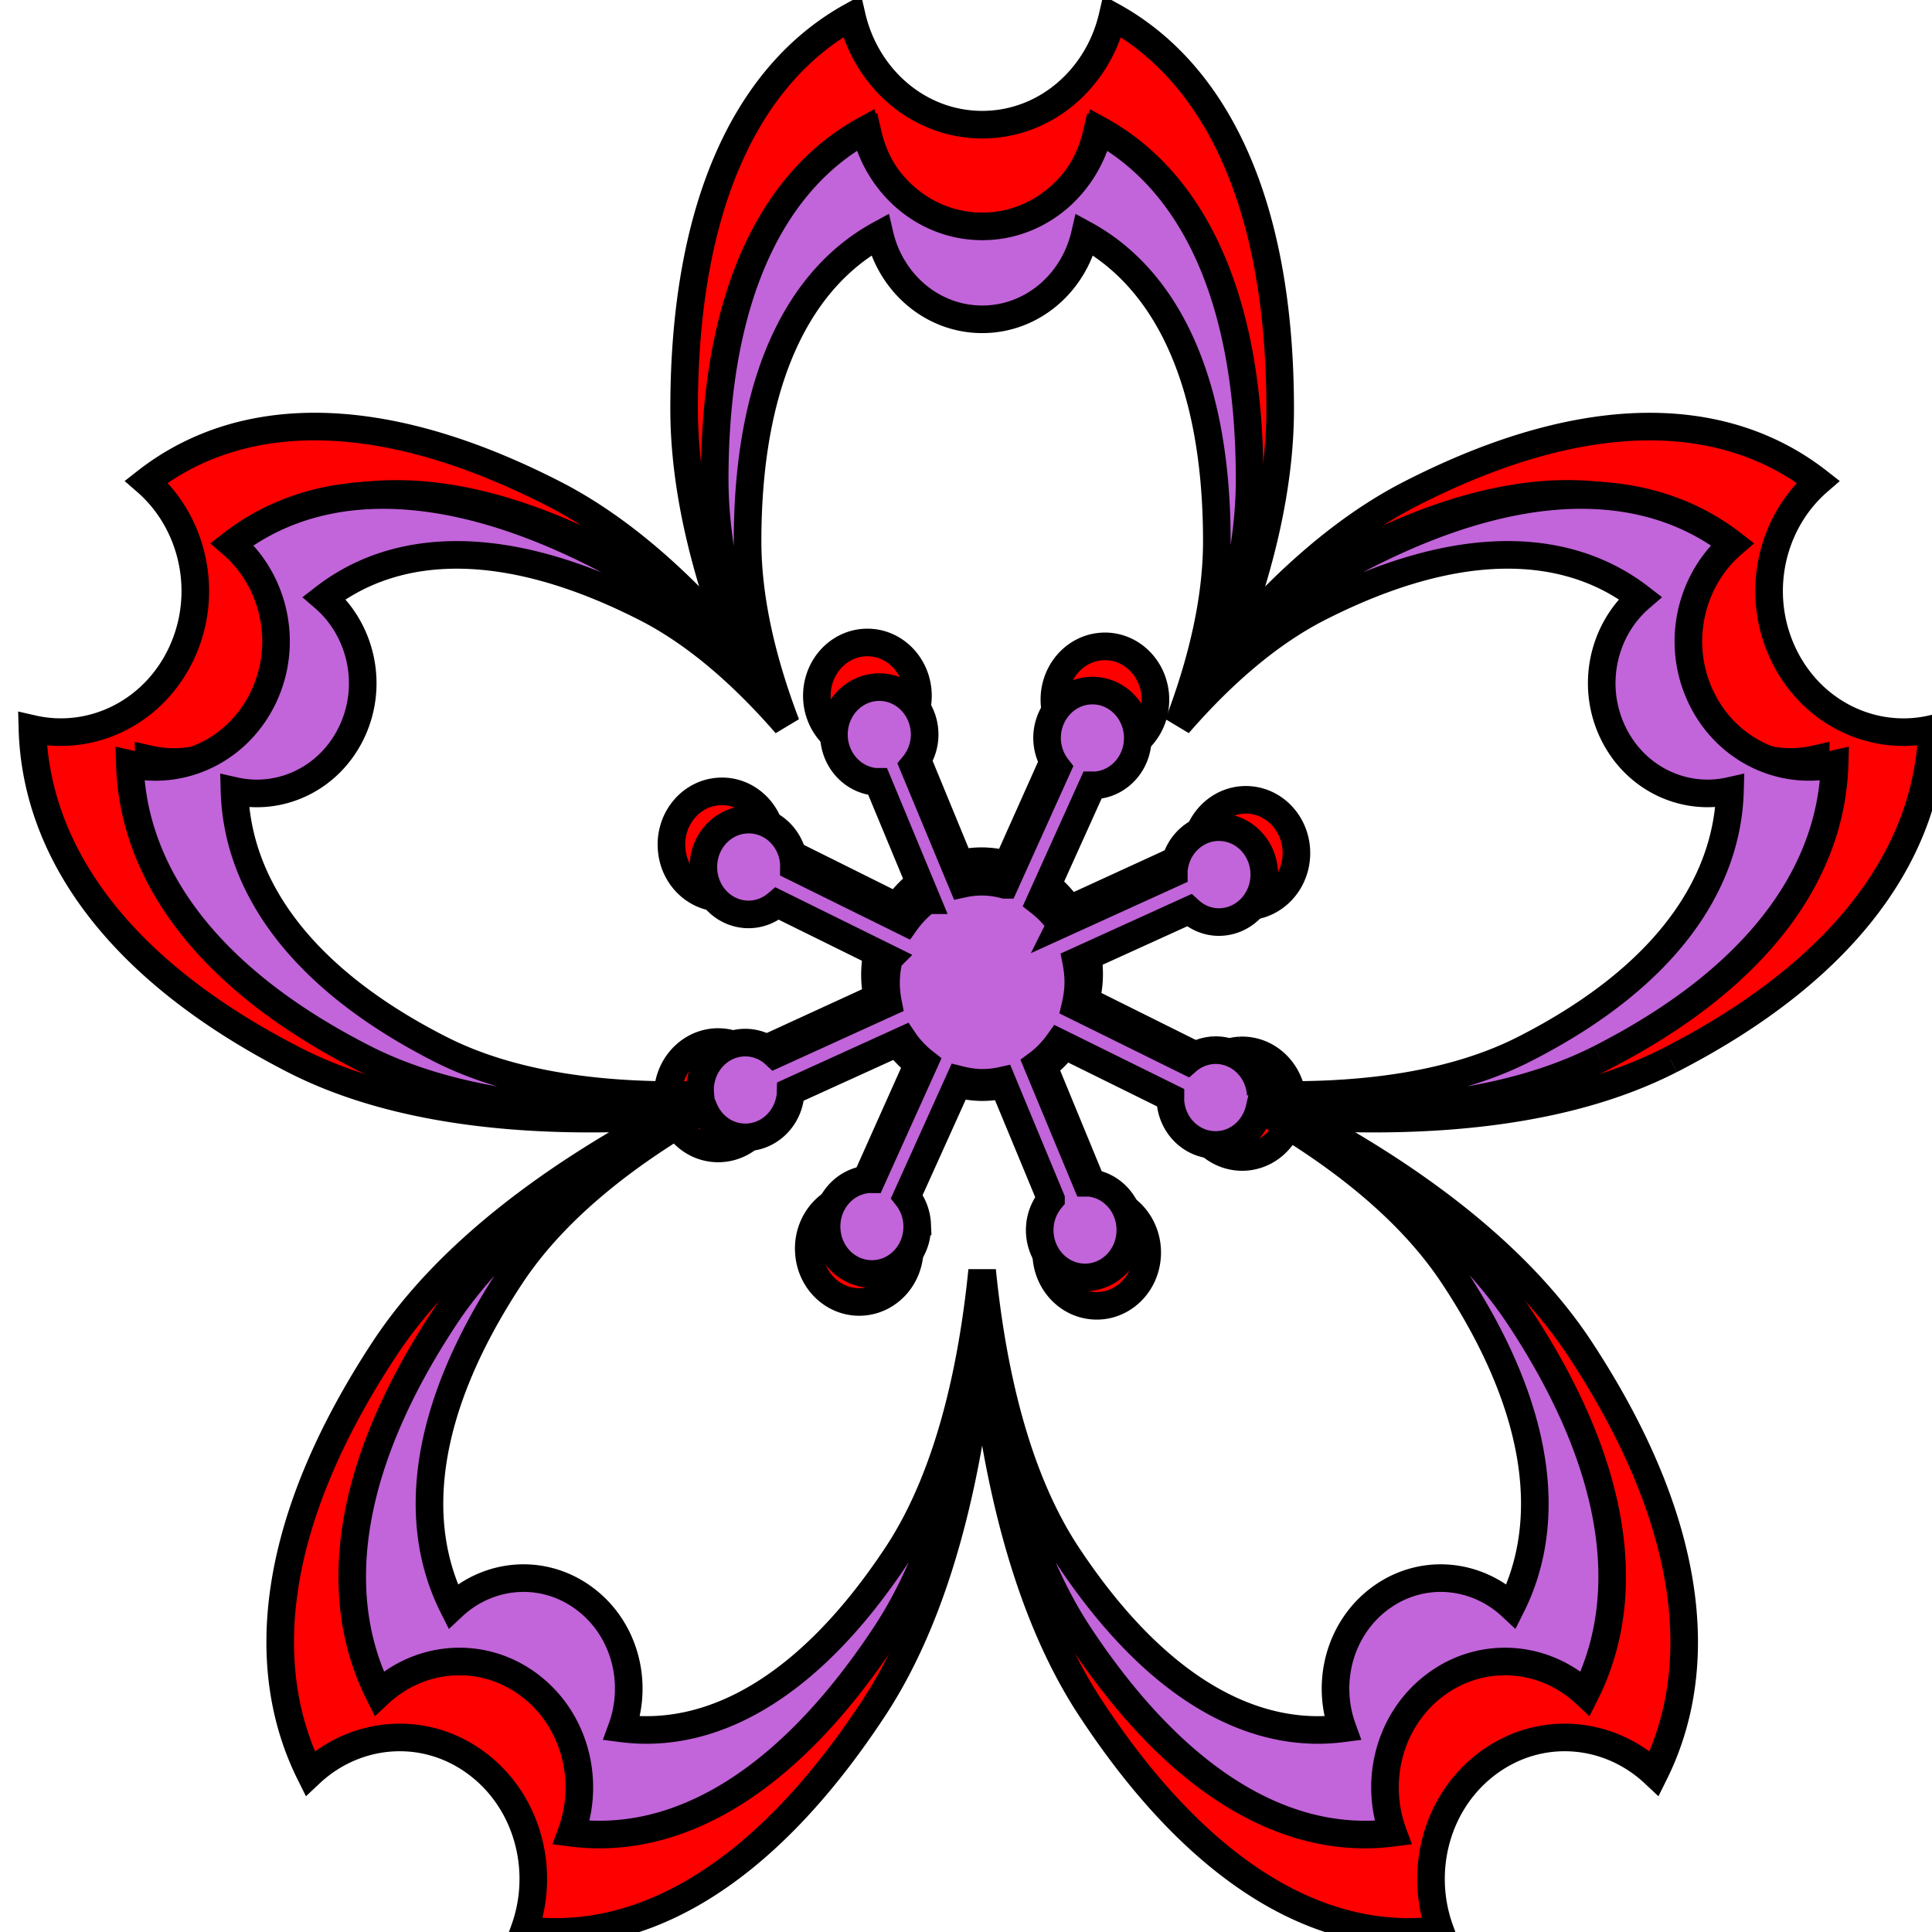 <svg width="70" height="70" viewBox="0 0 70 70" xmlns="http://www.w3.org/2000/svg">
  <g>
    <title>Layer 1</title>
    <path stroke="null" id="inner" fill="#FF0000" d="m60.53,38.398c6.586,-3.378 9.351,-7.722 9.47,-11.987c-2.144,0.491 -4.409,-0.59 -5.413,-2.764c-1.004,-2.178 -0.409,-4.723 1.286,-6.197c-3.255,-2.54 -8.199,-2.927 -14.789,0.453c-2.372,1.217 -4.547,3.174 -6.474,5.408c1.059,-2.798 1.773,-5.713 1.773,-8.49c0,-7.728 -2.491,-12.251 -6.074,-14.228c-0.521,2.249 -2.429,3.924 -4.721,3.924c-2.294,0 -4.205,-1.677 -4.725,-3.929c-3.585,1.979 -6.076,6.499 -6.076,14.232c0,2.776 0.715,5.691 1.772,8.489c-1.925,-2.234 -4.1,-4.19 -6.471,-5.407c-6.589,-3.38 -11.534,-2.994 -14.787,-0.453c1.694,1.474 2.29,4.02 1.286,6.197c-1.007,2.175 -3.27,3.254 -5.412,2.764c0.119,4.267 2.884,8.609 9.468,11.987c3.893,1.997 8.944,2.328 13.483,2.046c-3.903,2.077 -7.871,4.883 -10.218,8.461c-4.17,6.357 -4.557,11.572 -2.675,15.353c1.64,-1.542 4.116,-1.775 6.001,-0.397c1.885,1.378 2.55,3.902 1.765,6.063c4.012,0.525 8.502,-1.697 12.669,-8.051c2.368,-3.611 3.458,-8.575 3.917,-13.198c0.46,4.623 1.55,9.587 3.917,13.198c4.167,6.354 8.657,8.576 12.669,8.051c-0.785,-2.161 -0.119,-4.685 1.768,-6.063s4.36,-1.145 6.001,0.397c1.882,-3.782 1.495,-8.996 -2.675,-15.353c-2.348,-3.579 -6.316,-6.386 -10.219,-8.461c4.538,0.281 9.589,-0.05 13.481,-2.045m-5.926,8.836c3.658,5.576 3.999,10.15 2.348,13.469c-1.441,-1.355 -3.611,-1.558 -5.265,-0.349s-2.238,3.424 -1.551,5.32c-3.519,0.46 -7.458,-1.49 -11.113,-7.063c-2.078,-3.169 -3.035,-7.524 -3.437,-11.58c-0.404,4.056 -1.36,8.412 -3.437,11.58c-3.657,5.573 -7.595,7.524 -11.114,7.063c0.688,-1.896 0.106,-4.112 -1.551,-5.32c-1.653,-1.209 -3.824,-1.005 -5.263,0.349c-1.651,-3.318 -1.311,-7.892 2.346,-13.469c1.824,-2.782 4.764,-5.029 7.793,-6.772c0.264,0.626 0.829,1.086 1.522,1.142c1.008,0.083 1.888,-0.709 1.97,-1.772c0.002,-0.03 -0.003,-0.059 -0.002,-0.089l4.565,-2.095c0.233,0.349 0.521,0.651 0.843,0.907l-2.129,4.762c-0.026,0 -0.054,-0.006 -0.08,-0.005c-1.011,0.051 -1.791,0.953 -1.741,2.019c0.045,1.067 0.9,1.889 1.913,1.839c1.011,-0.051 1.791,-0.953 1.741,-2.019a1.95,1.967 0 0 0 -0.418,-1.131l2.128,-4.756c0.295,0.074 0.598,0.125 0.913,0.125c0.273,0 0.539,-0.03 0.796,-0.088l1.983,4.817a1.95,1.967 0 0 0 -0.449,1.114c-0.08,1.063 0.674,1.992 1.683,2.074c1.008,0.083 1.888,-0.71 1.965,-1.775c0.078,-1.064 -0.672,-1.992 -1.68,-2.074c-0.028,-0.002 -0.055,0.002 -0.083,0.002l-1.987,-4.823c0.332,-0.246 0.618,-0.551 0.861,-0.892l4.514,2.248c0,0.029 -0.006,0.057 -0.005,0.084c0.045,1.068 0.9,1.889 1.911,1.842c0.834,-0.043 1.499,-0.664 1.685,-1.474c3.04,1.748 5.992,3.999 7.822,6.79m-7.768,-7.372c-0.067,-1.047 -0.91,-1.851 -1.908,-1.802a1.785,1.8 0 0 0 -1.069,0.44l-4.51,-2.245c0.072,-0.31 0.119,-0.627 0.119,-0.959c0,-0.289 -0.03,-0.57 -0.084,-0.843l4.563,-2.093c0.287,0.265 0.648,0.443 1.058,0.477c1.008,0.08 1.888,-0.713 1.967,-1.777c0.08,-1.063 -0.674,-1.992 -1.683,-2.075c-1.008,-0.084 -1.888,0.711 -1.965,1.776c-0.002,0.028 0.002,0.056 0.002,0.083l-4.571,2.097a4.016,4.05 0 0 0 -0.844,-0.908l2.129,-4.759c0.028,0 0.055,0.006 0.083,0.005c1.011,-0.051 1.791,-0.953 1.745,-2.019c-0.049,-1.067 -0.905,-1.889 -1.913,-1.839c-1.011,0.051 -1.791,0.953 -1.745,2.019c0.021,0.43 0.175,0.817 0.415,1.127l-2.129,4.761a3.677,3.709 0 0 0 -0.908,-0.126c-0.273,0 -0.54,0.031 -0.798,0.089l-1.983,-4.815c0.251,-0.303 0.42,-0.686 0.453,-1.118c0.076,-1.063 -0.677,-1.992 -1.685,-2.074s-1.887,0.71 -1.967,1.775c-0.078,1.064 0.677,1.992 1.685,2.077c0.026,0.002 0.053,-0.002 0.079,-0.002l1.986,4.822a4.026,4.061 0 0 0 -0.86,0.89l-4.513,-2.247c0,-0.029 0.006,-0.058 0.005,-0.087c-0.047,-1.067 -0.903,-1.889 -1.913,-1.837c-1.011,0.049 -1.791,0.951 -1.741,2.018c0.045,1.068 0.9,1.889 1.911,1.838c0.408,-0.021 0.777,-0.185 1.07,-0.438l4.509,2.244a4.221,4.257 0 0 0 -0.119,0.963c0,0.288 0.029,0.568 0.083,0.84l-4.563,2.095a1.769,1.784 0 0 0 -1.056,-0.474c-1.008,-0.083 -1.888,0.713 -1.967,1.776c-0.008,0.116 -0.002,0.227 0.008,0.339c-3.617,0.104 -7.462,-0.294 -10.501,-1.853c-5.778,-2.964 -8.204,-6.773 -8.307,-10.516c1.878,0.429 3.864,-0.517 4.748,-2.426c0.881,-1.91 0.357,-4.143 -1.126,-5.436c2.852,-2.228 7.19,-2.568 12.97,0.398c2.08,1.068 3.988,2.785 5.677,4.744c-0.928,-2.456 -1.554,-5.012 -1.554,-7.448c0,-6.782 2.184,-10.747 5.332,-12.484c0.454,1.975 2.13,3.446 4.142,3.446s3.686,-1.47 4.142,-3.445c3.143,1.735 5.329,5.703 5.329,12.481c0,2.435 -0.626,4.991 -1.553,7.446c1.688,-1.959 3.596,-3.675 5.676,-4.742c5.78,-2.965 10.115,-2.626 12.972,-0.398c-1.488,1.293 -2.007,3.526 -1.126,5.436c0.881,1.908 2.865,2.855 4.748,2.426c-0.103,3.741 -2.529,7.552 -8.307,10.516c-3.078,1.58 -6.978,1.967 -10.632,1.846" />
    <path stroke="null" id="outer" fill="#c264da" d="m57.972,38.35c5.911,-3.006 8.392,-6.871 8.499,-10.667c-1.924,0.436 -3.957,-0.525 -4.858,-2.459c-0.901,-1.938 -0.367,-4.203 1.154,-5.515c-2.921,-2.261 -7.358,-2.604 -13.272,0.404c-2.129,1.083 -4.081,2.825 -5.81,4.813c0.95,-2.49 1.591,-5.083 1.591,-7.555c0,-6.876 -2.236,-10.901 -5.451,-12.661c-0.467,2.001 -2.18,3.492 -4.237,3.492c-2.059,0 -3.774,-1.493 -4.24,-3.496c-3.217,1.761 -5.453,5.783 -5.453,12.664c0,2.471 0.641,5.064 1.59,7.554c-1.727,-1.988 -3.679,-3.729 -5.807,-4.811c-5.913,-3.008 -10.351,-2.664 -13.27,-0.404c1.52,1.311 2.055,3.577 1.154,5.515c-0.904,1.935 -2.935,2.896 -4.857,2.459c0.107,3.796 2.588,7.661 8.497,10.667c3.494,1.777 8.026,2.071 12.1,1.821c-3.503,1.848 -7.064,4.345 -9.17,7.529c-3.742,5.657 -4.09,10.297 -2.401,13.661c1.472,-1.372 3.694,-1.579 5.386,-0.353c1.691,1.226 2.288,3.472 1.584,5.395c3.601,0.467 7.63,-1.51 11.37,-7.164c2.125,-3.213 3.104,-7.63 3.515,-11.744c0.413,4.114 1.391,8.531 3.515,11.744c3.74,5.654 7.769,7.631 11.37,7.164c-0.704,-1.923 -0.107,-4.169 1.586,-5.395s3.913,-1.019 5.386,0.353c1.689,-3.365 1.341,-8.005 -2.401,-13.661c-2.107,-3.185 -5.668,-5.682 -9.171,-7.529c4.072,0.25 8.606,-0.044 12.099,-1.82m-5.318,7.863c3.283,4.962 3.589,9.032 2.107,11.985c-1.293,-1.205 -3.241,-1.387 -4.725,-0.311s-2.008,3.047 -1.392,4.734c-3.158,0.41 -6.693,-1.326 -9.973,-6.285c-1.865,-2.82 -2.724,-6.695 -3.084,-10.304c-0.362,3.609 -1.221,7.485 -3.084,10.304c-3.282,4.959 -6.816,6.695 -9.974,6.285c0.618,-1.687 0.095,-3.659 -1.392,-4.734c-1.483,-1.076 -3.432,-0.895 -4.723,0.311c-1.481,-2.952 -1.177,-7.023 2.105,-11.985c1.637,-2.476 4.275,-4.475 6.994,-6.026c0.237,0.557 0.744,0.967 1.366,1.016c0.905,0.074 1.694,-0.631 1.768,-1.577c0.002,-0.027 -0.003,-0.052 -0.002,-0.079l4.097,-1.864c0.209,0.311 0.467,0.58 0.757,0.807l-1.911,4.237c-0.024,0 -0.048,-0.005 -0.072,-0.004c-0.907,0.045 -1.607,0.848 -1.563,1.796c0.04,0.949 0.808,1.681 1.717,1.637c0.907,-0.045 1.607,-0.848 1.563,-1.796a1.75,1.75 0 0 0 -0.375,-1.007l1.91,-4.232c0.265,0.066 0.536,0.111 0.819,0.111c0.245,0 0.484,-0.027 0.714,-0.078l1.78,4.286a1.75,1.75 0 0 0 -0.403,0.991c-0.072,0.946 0.605,1.773 1.51,1.846c0.905,0.074 1.694,-0.632 1.763,-1.579c0.07,-0.947 -0.603,-1.773 -1.508,-1.846c-0.025,-0.002 -0.049,0.002 -0.074,0.002l-1.783,-4.292c0.297,-0.219 0.555,-0.49 0.773,-0.794l4.051,2c0,0.026 -0.005,0.05 -0.004,0.075c0.04,0.95 0.808,1.681 1.715,1.639c0.748,-0.038 1.345,-0.591 1.512,-1.311c2.728,1.555 5.378,3.559 7.02,6.042m-6.971,-6.559c-0.06,-0.932 -0.816,-1.647 -1.712,-1.604a1.602,1.602 0 0 0 -0.959,0.391l-4.048,-1.998c0.065,-0.276 0.107,-0.558 0.107,-0.853c0,-0.257 -0.027,-0.507 -0.075,-0.75l4.095,-1.862c0.257,0.236 0.582,0.394 0.949,0.424c0.905,0.071 1.694,-0.634 1.765,-1.581c0.072,-0.946 -0.605,-1.773 -1.51,-1.847c-0.905,-0.075 -1.694,0.633 -1.763,1.58c-0.002,0.025 0.002,0.049 0.002,0.074l-4.102,1.866a3.604,3.604 0 0 0 -0.758,-0.808l1.911,-4.235c0.025,0 0.049,0.005 0.074,0.004c0.907,-0.045 1.607,-0.848 1.566,-1.796c-0.044,-0.949 -0.812,-1.681 -1.717,-1.637c-0.907,0.045 -1.607,0.848 -1.566,1.796c0.019,0.383 0.158,0.727 0.373,1.003l-1.911,4.236a3.3,3.3 0 0 0 -0.815,-0.112c-0.245,0 -0.485,0.028 -0.716,0.079l-1.78,-4.284c0.225,-0.27 0.377,-0.61 0.407,-0.994c0.068,-0.946 -0.607,-1.773 -1.512,-1.846s-1.693,0.632 -1.765,1.579c-0.07,0.947 0.607,1.773 1.512,1.848c0.024,0.002 0.047,-0.002 0.071,-0.002l1.782,4.291a3.613,3.613 0 0 0 -0.772,0.792l-4.05,-1.999c0,-0.026 0.005,-0.051 0.004,-0.077c-0.042,-0.949 -0.81,-1.681 -1.717,-1.635c-0.907,0.043 -1.607,0.846 -1.563,1.795c0.04,0.95 0.808,1.681 1.715,1.636c0.366,-0.019 0.697,-0.165 0.96,-0.39l4.047,1.997a3.788,3.788 0 0 0 -0.107,0.856c0,0.256 0.026,0.505 0.074,0.747l-4.095,1.864a1.587,1.587 0 0 0 -0.948,-0.422c-0.905,-0.074 -1.694,0.634 -1.765,1.58c-0.007,0.103 -0.002,0.202 0.007,0.302c-3.246,0.093 -6.696,-0.261 -9.424,-1.649c-5.185,-2.637 -7.362,-6.027 -7.455,-9.357c1.685,0.382 3.468,-0.46 4.261,-2.159c0.791,-1.7 0.32,-3.686 -1.011,-4.837c2.559,-1.983 6.452,-2.285 11.64,0.354c1.866,0.95 3.579,2.478 5.095,4.222c-0.833,-2.185 -1.395,-4.459 -1.395,-6.627c0,-6.034 1.96,-9.563 4.785,-11.108c0.408,1.757 1.912,3.067 3.717,3.067s3.308,-1.308 3.717,-3.066c2.821,1.544 4.783,5.075 4.783,11.106c0,2.167 -0.562,4.441 -1.394,6.625c1.515,-1.743 3.227,-3.27 5.094,-4.22c5.187,-2.638 9.077,-2.337 11.642,-0.354c-1.335,1.151 -1.801,3.138 -1.011,4.837c0.791,1.698 2.571,2.541 4.261,2.159c-0.093,3.329 -2.27,6.72 -7.455,9.357c-2.762,1.406 -6.262,1.75 -9.542,1.643" />
  </g>
</svg>